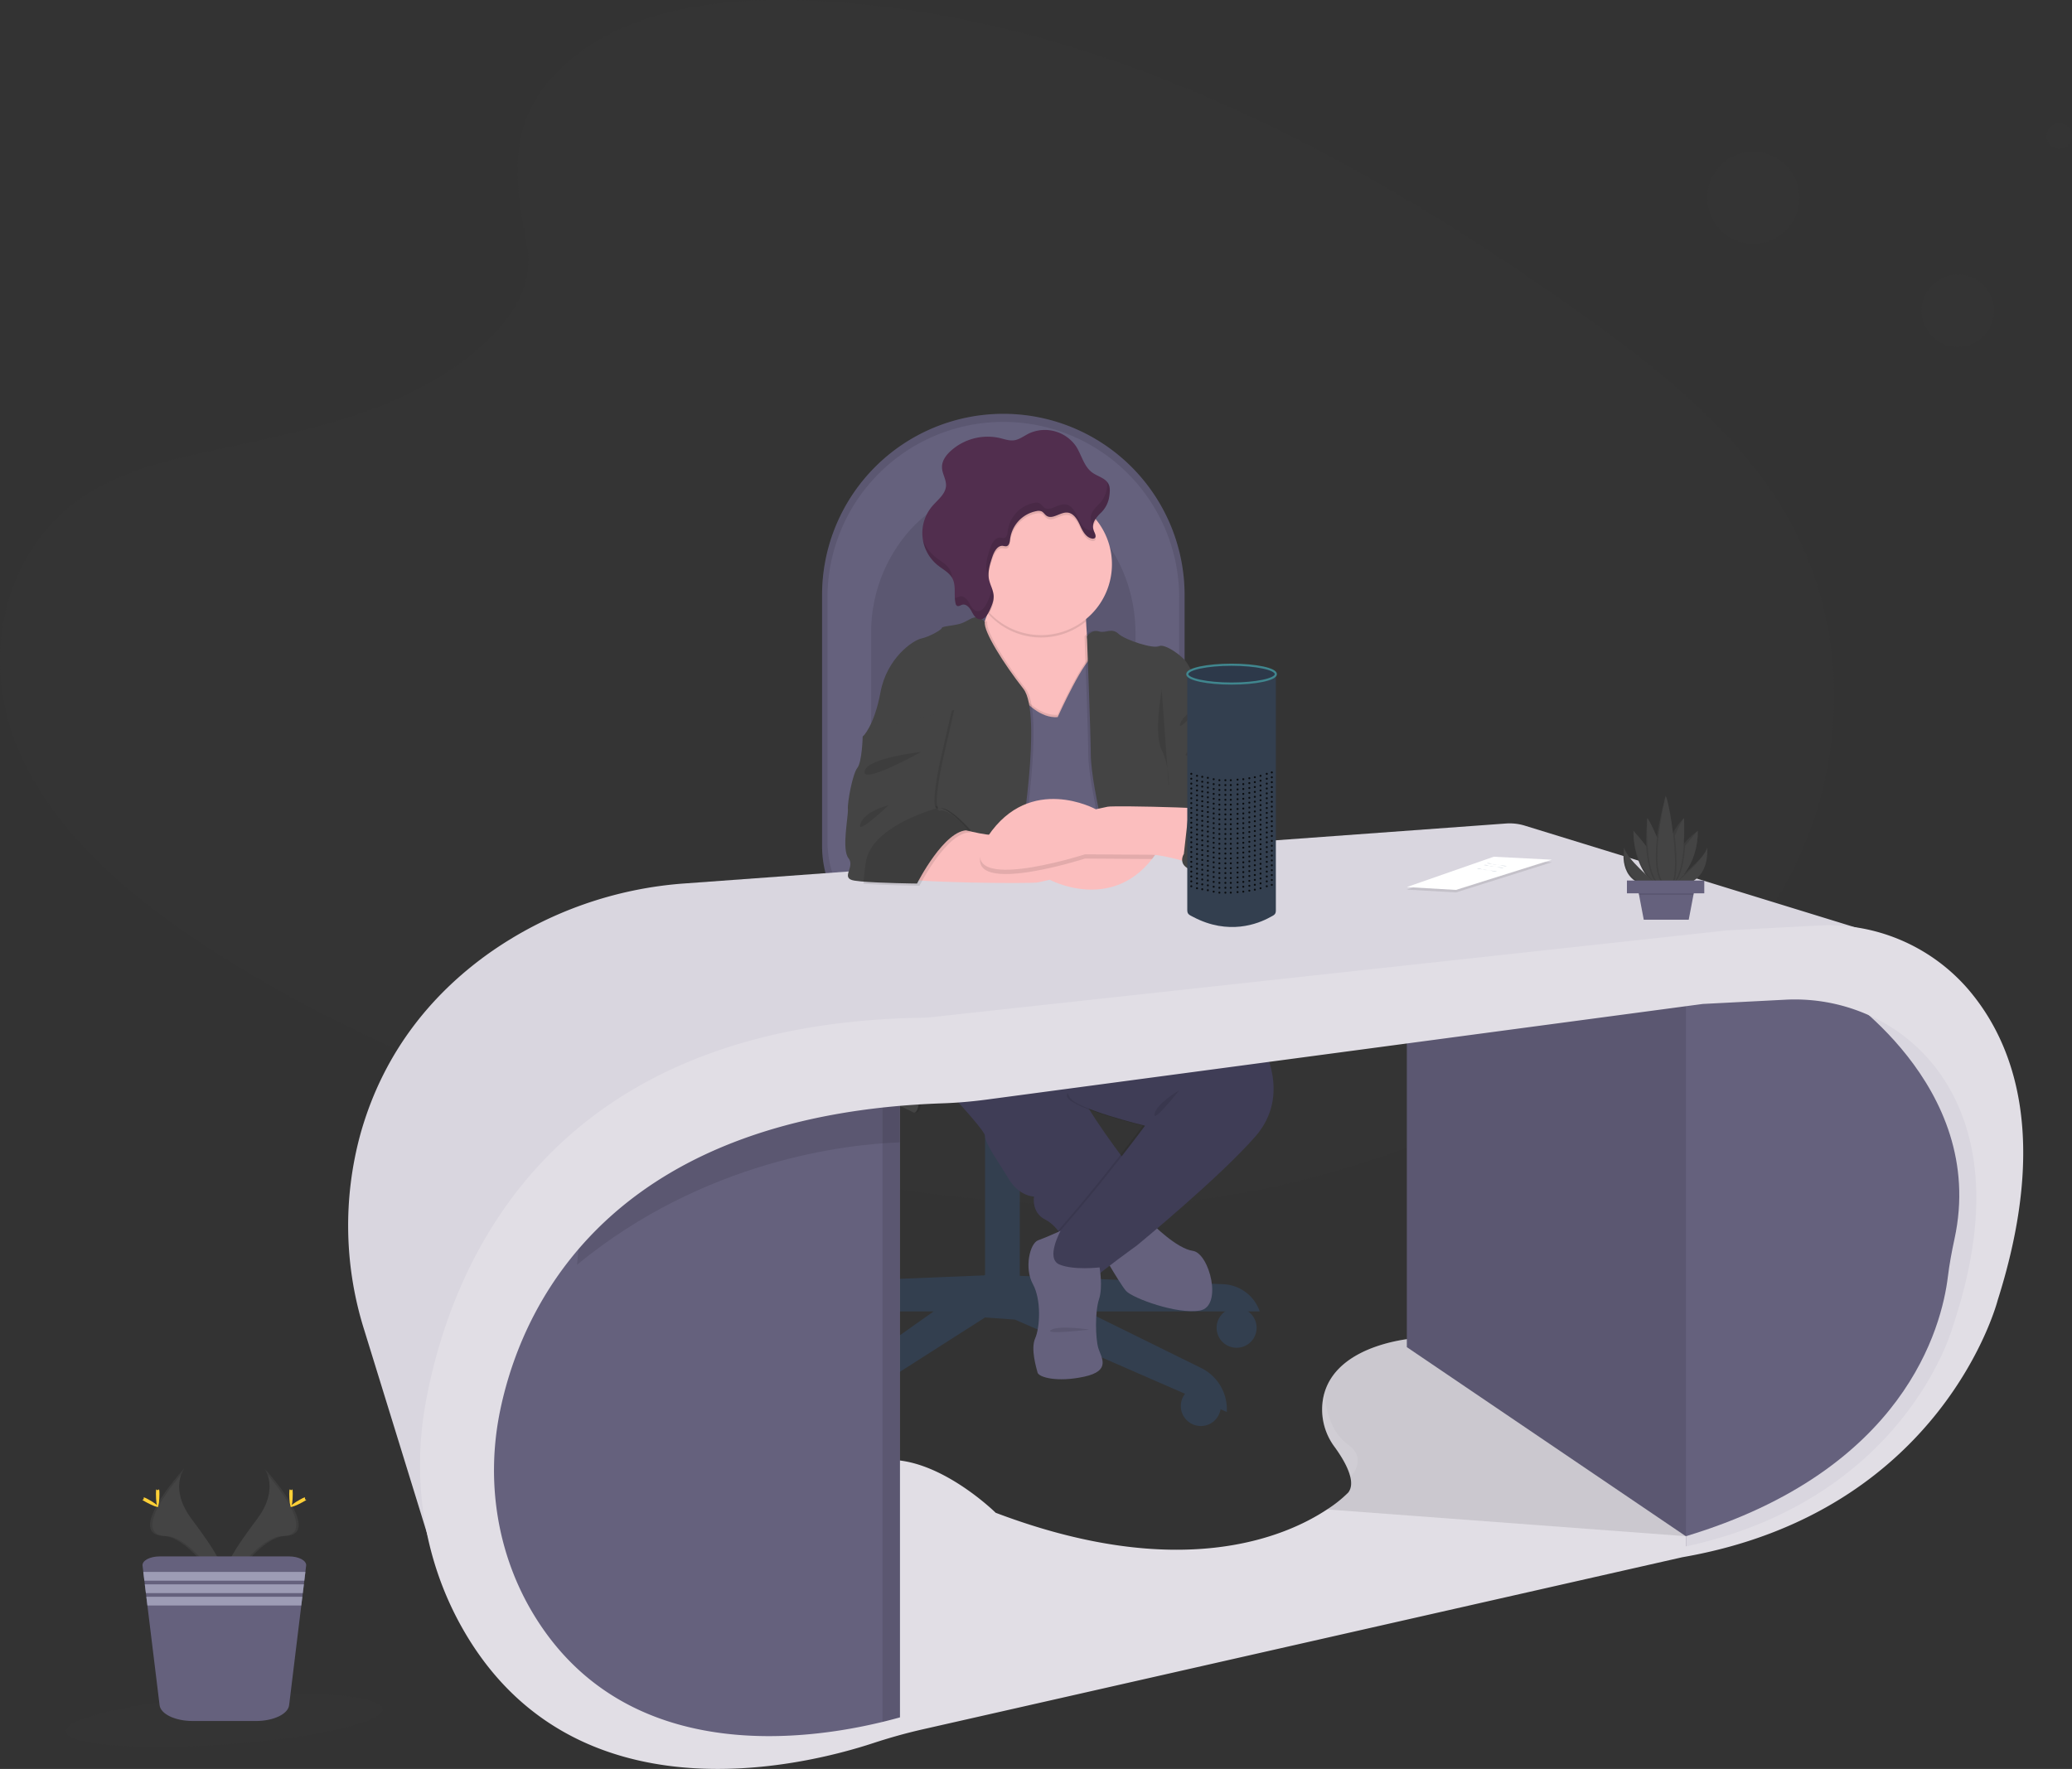 <svg xmlns="http://www.w3.org/2000/svg" id="91475020-be4a-4094-8b55-89e038c70807" width="972.57" height="830.55" data-name="Layer 1" viewBox="0 0 972.57 830.55"><rect x="0" y="0" width="972.57" height="830.55" fill="#333333" stroke="none"/><title>voice control</title><path fill="#444" d="M379.55,64.39c29.21-26,75.06-31.33,116.79-29.26,131.09,6.51,249.43,69.8,351.79,141.39,37,25.91,73.53,53.84,97.59,89.53,49,72.65,34.44,173.29-33.65,233.13-23.16,20.37-51.25,36-80.07,49.81-51.26,24.61-106.57,44.36-164.75,50-41.49,4-83.49.75-124.73-4.84C427.28,578.5,314.17,543.94,219.37,484.82c-41.58-25.93-80.77-58.17-97.91-100.12s-6.17-95.12,36.29-119.95c17.56-10.27,38.55-14.9,59.11-19.26,30.25-6.41,61-12.73,88.3-25.76,28.2-13.46,61.59-39.5,56-69.29C355.18,118.47,350.37,90.39,379.55,64.39Z" opacity=".1" transform="translate(-113.71 -34.73)"/><path fill="#65617d" d="M499.58,314.11V431.68a52.62,52.62,0,0,0,52.66,52.65h70.2A47.27,47.27,0,0,0,669.74,437V314.11a85.08,85.08,0,0,0-170.16,0Z" transform="translate(-113.71 -34.73)"/><path d="M499.58,314.11V431.68a52.62,52.62,0,0,0,52.66,52.65h70.2A47.27,47.27,0,0,0,669.74,437V314.11a85.08,85.08,0,0,0-170.16,0Z" opacity=".1" transform="translate(-113.71 -34.73)"/><path fill="#65617d" d="M502.11,315.37V429.45a51.06,51.06,0,0,0,51.09,51.08h68.12a45.86,45.86,0,0,0,45.89-45.88V315.37a82.55,82.55,0,0,0-165.1,0Z" transform="translate(-113.71 -34.73)"/><path d="M522.61,332.23v94.88a45.51,45.51,0,0,0,6.89,24.29c6.94,11,18.46,18.19,31.51,18.19h51.21c12.44,0,23.34-7.27,29.4-18.19a41,41,0,0,0,5.09-20V332.23c0-37.91-27.78-68.65-62.05-68.65-17.13,0-32.64,7.68-43.87,20.11A72.26,72.26,0,0,0,522.61,332.23Z" opacity=".1" transform="translate(-113.71 -34.73)"/><circle cx="580.45" cy="623.42" r="9.39" fill="#333f4f"/><circle cx="563.65" cy="660.16" r="9.39" fill="#333f4f"/><circle cx="396.12" cy="666.81" r="9.39" fill="#333f4f"/><circle cx="358.69" cy="618.88" r="9.39" fill="#333f4f"/><rect width="11.76" height="73.47" x="464.64" y="457.59" fill="#333f4f"/><rect width="11.76" height="11.9" x="464.64" y="519.17" fill="#333f4f" opacity=".1"/><rect width="16.3" height="81.52" x="576.08" y="556.69" fill="#333f4f" transform="translate(1054.75 1160.17) rotate(-180)"/><path fill="#333f4f" d="M474.44,637.68l106.71-4.37v17.14H457.31A18.92,18.92,0,0,1,474.44,637.68Z" transform="translate(-113.71 -34.73)"/><path fill="#333f4f" d="M687.87,637.68l-106.72-4.37v17.14H705A18.92,18.92,0,0,0,687.87,637.68Z" transform="translate(-113.71 -34.73)"/><path fill="#333f4f" d="M592.39,635.06l85.19,42a21.56,21.56,0,0,1,12,19.35v1.27l-99.5-43.38-14-1-82.74,52.83h0a21.58,21.58,0,0,1,8.91-20.49l73.83-52.28Z" transform="translate(-113.71 -34.73)"/><path fill="#333f4f" d="M578.36,492.32v7.92q3.07.12,6.29.12c1.85,0,3.67,0,5.46-.09v-7.95Z" opacity=".1" transform="translate(-113.71 -34.73)"/><ellipse cx="470.94" cy="450.15" fill="#333f4f" rx="43.39" ry="12.69"/><path fill="#333f4f" d="M541.64,484.87a5.16,5.16,0,0,0,1.85,3.67,11.63,11.63,0,0,0,1.38,1.14c6.46,4.62,22,7.88,40.15,7.88s33.82-3.29,40.25-7.95a9.78,9.78,0,0,0,.92-.72,5.46,5.46,0,0,0,2.23-4c0-7-19.42-12.69-43.4-12.69S541.64,477.86,541.64,484.87Z" transform="translate(-113.71 -34.73)"/><path fill="#333f4f" d="M541.64,484.87a5.16,5.16,0,0,0,1.85,3.67,11.63,11.63,0,0,0,1.38,1.14c6.46,4.62,22,7.88,40.15,7.88s33.82-3.29,40.25-7.95a9.78,9.78,0,0,0,.92-.72,5.46,5.46,0,0,0,2.23-4c0-7-19.42-12.69-43.4-12.69S541.64,477.86,541.64,484.87Z" opacity=".1" transform="translate(-113.71 -34.73)"/><path fill="#333f4f" d="M541.27,484.87a5.15,5.15,0,0,0,1.85,3.67c5.53-1.37,9.35-2.52,9.35-2.52s38.24,2.14,73.35,2.87a5.45,5.45,0,0,0,2.23-4c0-7-19.42-12.69-43.4-12.69S541.27,477.86,541.27,484.87Z" opacity=".1" transform="translate(-113.71 -34.73)"/><path fill="#333f4f" d="M511.27,458.65a51,51,0,0,0,41.93,21.88h68.12a45.85,45.85,0,0,0,39.12-21.88Z" opacity=".1" transform="translate(-113.71 -34.73)"/><path fill="#333f4f" d="M541.64,484.87a5.16,5.16,0,0,0,1.85,3.67,11.63,11.63,0,0,0,1.38,1.14,653.62,653.62,0,0,0,80.4-.07,9.78,9.78,0,0,0,.92-.72,5.46,5.46,0,0,0,2.23-4c0-7-19.42-12.69-43.4-12.69S541.64,477.86,541.64,484.87Z" opacity=".1" transform="translate(-113.71 -34.73)"/><path fill="#333f4f" d="M502.64,483.71a657.47,657.47,0,0,0,164.78,0A11.53,11.53,0,0,0,679,472.18h0a11.53,11.53,0,0,0-11.53-11.53H502.64a11.53,11.53,0,0,0-11.53,11.53h0A11.53,11.53,0,0,0,502.64,483.71Z" transform="translate(-113.71 -34.73)"/><path fill="#65617d" d="M654.51,609.29s11.37,11.64,19.13,12.75,14.14,26.06,3.33,28-31.61-5.82-34.66-9.15-14.14-23-14.14-23Z" transform="translate(-113.71 -34.73)"/><path fill="#3f3d56" d="M591.85,485.08s27.73,52.95,28.28,60.16S644.25,583,644.25,583L614.86,620.1s-3.88-9.43-10.53-12.76-5.27-10.81-5.27-10.81-6.93,0-11.92-8.32S576.05,571.58,576.05,568s-36.6-41.31-36.6-41.31l2.77-40.2,7.49-12.75Z" transform="translate(-113.71 -34.73)"/><path d="M663.94,488.13l.24.21c3.36,3,41.07,36.42,41.07,37.21s13.58,23.29-3.33,42.7-55.73,51.29-55.73,51.29-16.91,12.2-19.13,14.7-35.76,0-15.8-22.74,38.81-48.24,38.81-48.24-33.27-8-35.48-13.58,43.8-74.86,43.8-74.86Z" opacity=".1" transform="translate(-113.71 -34.73)"/><path fill="#3f3d56" d="M665.05,488.13l.24.21c3.36,3,41.07,36.42,41.07,37.21s13.58,23.29-3.33,42.7-55.73,51.29-55.73,51.29-16.91,12.2-19.13,14.7-35.77,0-15.8-22.74,38.81-48.24,38.81-48.24-33.27-8-35.49-13.58-46-73.48-46-73.48l89.83-1.38Z" transform="translate(-113.71 -34.73)"/><path fill="#fbbebe" d="M569.12,339l3.32,30.22s34.1,13.59,34.94,13.31,22.73-20,19.13-33c-1.81-6.53-2.64-15.59-3-23s-.31-13.05-.31-13.05-49.63-17.75-45.19-5.55c1.61,4.43.88,9.74-.7,14.7A68.46,68.46,0,0,1,569.12,339Z" transform="translate(-113.71 -34.73)"/><path d="M577.29,322.61c.3.35.61.68.92,1a33.25,33.25,0,0,0,45.28,2.88c-.38-7.34-.31-13.05-.31-13.05s-49.63-17.75-45.19-5.55C579.6,312.34,578.87,317.65,577.29,322.61Z" opacity=".1" transform="translate(-113.71 -34.73)"/><path fill="#fbbebe" d="M569.12,299.68a33.26,33.26,0,1,0,33.27-33.27A33.06,33.06,0,0,0,569.12,299.68Z" transform="translate(-113.71 -34.73)"/><path d="M610.15,370.34s13-28.88,17.47-28.88S639,490.85,639,490.85l-67.92,1.06-2.78-78.43L582.15,344S594.62,371.41,610.15,370.34Z" opacity=".1" transform="translate(-113.71 -34.73)"/><path d="M610.15,372.56s13-28.88,17.47-28.88S639,493.06,639,493.06l-77.07,1.17,6.37-78.53,13.87-69.53S594.62,373.63,610.15,372.56Z" opacity=".1" transform="translate(-113.71 -34.73)"/><path fill="#65617d" d="M610.15,371.45s13-28.88,17.47-28.88S639,492,639,492l-77.07,1.17,6.37-78.53,13.87-69.53S594.62,372.52,610.15,371.45Z" transform="translate(-113.71 -34.73)"/><path d="M622.79,333.5s2.33-3.41,5.66-2.3,5.82-1.94,9.15,1.11,16.63,7.21,19.13,5.82,11.36,4.72,13.31,8.32,8.31,13.31,8.31,13.31,5.55,6.65,4.72,10.26,1.94,7.76,5.26,9.42,10,18.3,10,18.3S696.52,420,704,423.87s1.94,20.8,1.94,20.8l-35.36-8.39-10-22.74s3.88,66.55,8.59,72.64,5.27,10,5.27,10-18.3,3.88-22.18,7.2-14.14-.83-14.14-.83l-10-88.44s-3.6-16.64-3.6-25.23S622.79,333.5,622.79,333.5Z" opacity=".1" transform="translate(-113.71 -34.73)"/><path fill="#444" d="M623.9,333.5s2.33-3.41,5.66-2.3,5.82-1.94,9.15,1.11,16.63,7.21,19.13,5.82,11.36,4.72,13.3,8.32,8.32,13.31,8.32,13.31,5.55,6.65,4.72,10.26,1.94,7.76,5.26,9.42,10,18.3,10,18.3-1.79,22.25,5.7,26.13c1.87,1,2.93,3.13,3.46,5.83,2.15,10.86-6.76,20.8-17.83,20.46l-19-7.88-10-28.74s3.88,66.55,8.59,72.64,5.27,10,5.27,10-18.3,3.88-22.18,7.2-14.14-.83-14.14-.83l-10-88.44s-3.6-16.64-3.6-25.23S623.9,333.5,623.9,333.5Z" transform="translate(-113.71 -34.73)"/><path d="M685,381.66s-3.33,9.15-12.48,8.32S685,381.66,685,381.66Z" opacity=".1" transform="translate(-113.71 -34.73)"/><path d="M676.14,367.8s-6.1,1.11-8.32,6.37S676.14,367.8,676.14,367.8Z" opacity=".1" transform="translate(-113.71 -34.73)"/><path d="M659,358.37c0,1.11-3.89,20.52,0,28.56s3.32,17.47,3.32,17.47Z" opacity=".1" transform="translate(-113.71 -34.73)"/><path d="M577.11,326.82s-2.17-2.55-4.39-2.27-3.6,1.66-6.38,2.77-9.42,1.39-9.42,2.22-5.83,4.16-9.71,5-16.08,9.15-19.13,25.23-8.32,20.79-8.32,20.79L549.15,395s-22.73,96.48-25.5,103.41-3,48-3,48,18,8,22.73,10.53,2.77-23.84,12.48-39.09,20.79-37.43,20.79-37.43L593.51,433s10.82-63.21,1.67-74.86S576.28,331,577.11,326.82Z" opacity=".1" transform="translate(-113.71 -34.73)"/><path fill="#444" d="M576,326.82s-2.17-2.55-4.39-2.27-3.6,1.66-6.38,2.77-9.42,1.39-9.42,2.22-5.82,4.16-9.71,5S530,343.68,527,359.76s-8.31,20.79-8.31,20.79L548,395s-22.73,96.48-25.5,103.41-3,48-3,48,18,8,22.73,10.53S545,533,554.7,517.79s20.79-37.43,20.79-37.43L592.4,433s10.82-63.21,1.67-74.86S575.17,331,576,326.82Z" transform="translate(-113.71 -34.73)"/><path d="M515.88,448.2c.82.13,1.87.26,3.08.37,8.88.81,26.31,1,26.31,1s13-25.79,24.12-25c0,0-10.26-11.64-14.41-10.25-.7.23-1.14-.28-1.35-1.28-1.11-5,2.73-22,2.73-22l5.27-23-30.5,7.48c-2.77.56-11.37,5-11.37,5s-.27,11.92-2.49,14.7-4.71,16.08-4.44,19.4-3.05,18.86.28,23S509,447.09,515.88,448.2Z" opacity=".1" transform="translate(-113.71 -34.73)"/><path fill="#65617d" d="M629.83,629.8s1.67,9.15-.27,15-1.67,18.58-.28,23,6.1,10.53-6.65,13.3-21.35.28-21.91-1.94-3.32-11.09-1.11-16.08,3-18-1.11-25.51-1.38-19.13,2.5-20.51,10.54-4.44,10.54-4.44-7.21,13-.56,15.81S629.83,629.8,629.83,629.8Z" transform="translate(-113.71 -34.73)"/><path d="M569.12,299.68a33.06,33.06,0,0,0,9.09,22.84,1.19,1.19,0,0,0,.08-.16c1-2.11,1.93-4.3,1.85-6.61-.09-2.79-1.7-5.31-2.22-8.07-.65-3.48.49-7,1.61-10.38.82-2.46,2.41-5.45,5-5.15a5.76,5.76,0,0,0,1.53.18c1.37-.21,1.65-2,1.81-3.38a15.35,15.35,0,0,1,12.53-13.16,3.88,3.88,0,0,1,2.19.15c1,.43,1.49,1.47,2.36,2.07,2.81,1.95,6.39-1.78,9.81-1.49,2.91.24,4.68,3.21,5.88,5.87s2.69,5.69,5.54,6.31a1.75,1.75,0,0,0,1.35-.15c.88-.65.27-2-.18-3-1.17-2.64-.39-4.73,1-6.61a33.26,33.26,0,0,0-59.25,20.76Z" opacity=".1" transform="translate(-113.71 -34.73)"/><path fill="#512e4e" d="M627.33,284.42c.45,1,1.07,2.38.17,3a1.68,1.68,0,0,1-1.34.15c-2.85-.61-4.35-3.65-5.55-6.31s-3-5.63-5.87-5.87c-3.42-.29-7,3.44-9.82,1.49-.86-.6-1.39-1.64-2.35-2.07a3.88,3.88,0,0,0-2.19-.14,15.35,15.35,0,0,0-12.54,13.15c-.14,1.37-.43,3.17-1.8,3.38a5.72,5.72,0,0,1-1.53-.18c-2.58-.3-4.16,2.68-5,5.14-1.12,3.37-2.26,6.91-1.61,10.39.52,2.76,2.13,5.28,2.22,8.08.07,2.3-.9,4.5-1.85,6.6s-2.52,4.56-4.8,4.26c-1.88-.24-2.91-2.23-3.81-3.9s-2.52-3.45-4.34-2.93c-.82.24-1.66.93-2.4.51a1.75,1.75,0,0,1-.7-1.21c-.89-3.87.39-8.23-1.5-11.73-1.45-2.69-4.39-4.15-6.78-6.06a19.42,19.42,0,0,1-2.63-27.8c2.56-3,6.24-5.64,6.45-9.57.15-3-1.87-5.75-1.89-8.75s1.85-5.52,4-7.51a25.83,25.83,0,0,1,23.22-6.12c2.15.52,4.31,1.32,6.5,1.05,2.55-.32,4.67-2,7-3.18a17.8,17.8,0,0,1,22.21,6c2.62,4.09,3.65,9.42,7.57,12.29,2.57,1.88,6.27,2.59,7.69,5.44.85,1.72.61,3.75.35,5.64a13.2,13.2,0,0,1-4.22,8.08C627.78,278.22,625.73,280.81,627.33,284.42Z" transform="translate(-113.71 -34.73)"/><g opacity=".1"><path d="M556.57,257.46a14.78,14.78,0,0,1-.59-2.31A14.5,14.5,0,0,1,556.57,257.46Z" transform="translate(-113.71 -34.73)"/><path d="M626.77,282a9,9,0,0,0-.55-1.48c-1.6-3.62.45-6.2,2.84-8.62a13.23,13.23,0,0,0,4.21-8.08,20,20,0,0,0,.24-2.56,5.49,5.49,0,0,1,.52.8c.85,1.72.61,3.75.35,5.64a13.2,13.2,0,0,1-4.22,8.08C628.34,277.65,626.72,279.59,626.77,282Z" transform="translate(-113.71 -34.73)"/><path d="M564.23,314.8c1.82-.53,3.44,1.27,4.34,2.93s1.93,3.66,3.81,3.9c2.28.29,3.85-2.17,4.8-4.26s1.93-4.3,1.85-6.6a7.77,7.77,0,0,0-.08-.83,15,15,0,0,1,1.19,4.71c.07,2.3-.9,4.5-1.85,6.6s-2.52,4.56-4.8,4.26c-1.88-.24-2.91-2.23-3.81-3.9s-2.52-3.45-4.34-2.93c-.82.24-1.66.93-2.4.51a1.75,1.75,0,0,1-.7-1.21,15.37,15.37,0,0,1-.33-2.64C562.63,315.66,563.45,315,564.23,314.8Z" transform="translate(-113.71 -34.73)"/><path d="M552.85,296.31c2.39,1.91,5.34,3.37,6.79,6.06a9.62,9.62,0,0,1,1,3.75c-1.47-2.6-4.35-4.05-6.7-5.93a19.59,19.59,0,0,1-7-11.85A19.46,19.46,0,0,0,552.85,296.31Z" transform="translate(-113.71 -34.73)"/><path d="M577.86,306.11a21.77,21.77,0,0,1-1.05-3.42c-.65-3.48.49-7,1.61-10.39.82-2.46,2.41-5.44,5-5.14a5.76,5.76,0,0,0,1.53.18c1.37-.21,1.66-2,1.8-3.39a15.37,15.37,0,0,1,12.54-13.14,3.79,3.79,0,0,1,2.19.14c1,.43,1.49,1.47,2.35,2.07,2.82,2,6.4-1.78,9.82-1.49,2.9.24,4.68,3.21,5.88,5.87s2.7,5.69,5.54,6.31a1.68,1.68,0,0,0,1.34-.15,1.08,1.08,0,0,0,.44-.83,6.55,6.55,0,0,0,.5,1.69c.45,1,1.07,2.38.17,3a1.68,1.68,0,0,1-1.34.15c-2.85-.61-4.35-3.65-5.55-6.31s-3-5.63-5.87-5.87c-3.42-.29-7,3.44-9.82,1.49-.86-.6-1.39-1.64-2.35-2.07a3.88,3.88,0,0,0-2.19-.14,15.35,15.35,0,0,0-12.54,13.15c-.14,1.37-.43,3.17-1.8,3.38a5.72,5.72,0,0,1-1.53-.18c-2.58-.3-4.16,2.68-5,5.14C578.46,299.4,577.39,302.78,577.86,306.11Z" transform="translate(-113.71 -34.73)"/></g><path d="M519,448.57c8.88.81,26.31,1,26.31,1s13-25.79,24.12-25c0,0-10.26-11.64-14.41-10.25-.7.23-1.14-.28-1.35-1.28-10.86,3.32-31.56,11.43-33.59,25.67C519.5,442.59,519.15,445.83,519,448.57Z" opacity=".1" transform="translate(-113.71 -34.73)"/><path fill="#444" d="M517.85,448.57c8.88.81,26.31,1,26.31,1s13-25.79,24.12-25c0,0-10.25-11.64-14.41-10.25-.7.23-1.13-.28-1.35-1.28-10.86,3.32-31.56,11.43-33.59,25.67C518.39,442.59,518.05,445.83,517.85,448.57Z" transform="translate(-113.71 -34.73)"/><path d="M595.73,522.78s-25-6.1-28.83-2.77S595.73,522.78,595.73,522.78Z" opacity=".1" transform="translate(-113.71 -34.73)"/><path d="M667.26,546.63s-10.53,6.1-11.64,11.09S667.26,546.63,667.26,546.63Z" opacity=".1" transform="translate(-113.71 -34.73)"/><path d="M625.12,659s-14.42-2.22-18.11.18S625.12,659,625.12,659Z" opacity=".1" transform="translate(-113.71 -34.73)"/><path fill="#e1dee5" d="M481.07,852.54s55.88-3,69.5-11,32.9-8,33-8L806.07,785l92.5-22,16.5-2.17-54.5-62.36-1.66-.72L778.57,663s-36,2-43.11,25.46a28.15,28.15,0,0,0-1,5.06,29.33,29.33,0,0,0,5.68,20.53c2.84,3.89,6.33,9.39,7.43,14.25.62,2.74.48,5.27-1,7.2a58.69,58.69,0,0,1-9.88,7.89c-19.59,13-69.11,34.42-155.62,1.61,0,0-37-36.5-65-21S481.07,852.54,481.07,852.54Z" transform="translate(-113.71 -34.73)"/><path d="M747.53,728.34c.62,2.74.48,5.27-1,7.2a58.69,58.69,0,0,1-9.88,7.89L905.07,756l-46.16-58.25L778.57,663s-36,2-43.11,25.46a28.15,28.15,0,0,0-1,5.06,29.33,29.33,0,0,0,5.68,20.53C742.94,718,746.43,723.48,747.53,728.34Z" opacity=".1" transform="translate(-113.71 -34.73)"/><polygon fill="#65617d" points="798.36 464.31 660.36 467.31 660.36 632.5 791.36 721.31 822.86 692.31 816.36 596.31 822.86 506.81 798.36 464.31"/><path fill="#d9d6df" d="M990.57,472,829.45,422.39a24.2,24.2,0,0,0-9-1l-384.9,28.1a181.72,181.72,0,0,0-91.66,32.33c-24.91,17.57-49.58,44.54-61,85.37A163,163,0,0,0,284.62,659l33.95,110s-25.5-239,229-251Z" transform="translate(-113.71 -34.73)"/><path fill="#fff" d="M740.1,714.09c2.84,3.89,6.33,9.39,7.43,14.25,4.36-5.05,5.3-10.75-1-15.3-7.89-5.74-10.52-15.7-11.11-24.54a28.15,28.15,0,0,0-1,5.06A29.33,29.33,0,0,0,740.1,714.09Z" opacity=".1" transform="translate(-113.71 -34.73)"/><path fill="#65617d" d="M336.07,741l19,64.5,43,42,54,11,84-15V545s-14.5-9.5-16-9.5-42,6.5-42,6.5l-91.7,65.77-3.8,2.73-41,61Z" transform="translate(-113.71 -34.73)"/><polygon fill="#65617d" points="422.36 497.81 422.36 808.81 414.26 810.26 414.26 497.81 422.36 497.81"/><polygon points="798.36 464.31 660.36 467.31 660.36 632.5 791.36 721.31 822.86 692.31 816.36 596.31 822.86 506.81 798.36 464.31" opacity=".1"/><polygon points="422.36 497.81 422.36 808.81 414.26 810.26 414.26 497.81 422.36 497.81" opacity=".1"/><path d="M384.57,628.54c60-49.3,126.7-56.55,151.5-57.45V545s-14.5-9.5-16-9.5-42,6.5-42,6.5l-91.7,65.77Z" opacity=".1" transform="translate(-113.71 -34.73)"/><path fill="#65617d" d="M1051.57,602s-6.19,16.36-12.83,35.41c-5.88,16.93-12.12,36-14.67,47.59-1,4.43-3.51,9-7.06,13.47-16.19,20.55-53.5,40.46-59.94,47.53-7.85,8.62-52,14.83-52,14.83V495.54l29.5-9.5h37.5l48.5,22,25,37Z" transform="translate(-113.71 -34.73)"/><path fill="#fbbebe" d="M537,446.82c1.94,2.36,60.86,2.91,63.91,2.22l5.54-1.25s28.44,15.31,48-9.74c.84-1.07,1.66-2.21,2.46-3.43,19.55-29.8-45.61-8-45.61-8s-24.95.14-31.33.14h-.66c-6.63-.27-19.85-4.29-19.85-4.29S535.07,444.47,537,446.82Z" transform="translate(-113.71 -34.73)"/><path d="M623,437.84s24.95.14,31.33.21h.15c.84-1.07,1.66-2.21,2.46-3.43,19.55-29.8-45.61-8-45.61-8s-24.95.14-31.33.14h-.66c-.63.82-1.25,1.68-1.86,2.59C557.59,458.89,623,437.84,623,437.84Z" opacity=".1" transform="translate(-113.71 -34.73)"/><path fill="#fbbebe" d="M674.78,440.58s-14.09-4.46-20.47-4.53-31.33-.2-31.33-.2-65.39,21-45.52-8.55,50.61-12.61,50.61-12.61l5.55-1.19c3.06-.66,62,.55,63.88,2.93S674.78,440.58,674.78,440.58Z" transform="translate(-113.71 -34.73)"/><path fill="#444" d="M704,423.87s-.4,19.23-13.73,20.33c-28,2.29-20.88-8.53-20.88-8.53l2.42-21.54L685,402.19s5.79,2.66,6.54,2.21S704,423.87,704,423.87Z" transform="translate(-113.71 -34.73)"/><path fill="#444" d="M514.77,448.2c.82.13,1.87.26,3.08.37,8.88.81,26.31,1,26.31,1s13-25.79,24.12-25c0,0-10.25-11.64-14.41-10.25-.7.23-1.13-.28-1.35-1.28-1.1-5,2.73-22,2.73-22l5.27-23L530,375.56c-2.77.56-11.36,5-11.36,5s-.28,11.92-2.5,14.7-4.71,16.08-4.44,19.4-3.05,18.86.28,23S507.84,447.09,514.77,448.2Z" transform="translate(-113.71 -34.73)"/><path d="M546.1,387.76s-25.5,2.77-26.61,9.15S546.1,387.76,546.1,387.76Z" opacity=".1" transform="translate(-113.71 -34.73)"/><path d="M530.85,412.71c-1.66.56-11.36,3.05-13.3,8.88S530.85,412.71,530.85,412.71Z" opacity=".1" transform="translate(-113.71 -34.73)"/><path d="M519,449.6c8.88.81,26.31,1,26.31,1s13-25.79,24.12-25c0,0-10.26-11.64-14.41-10.25-.7.23-1.14-.28-1.35-1.28-10.86,3.32-31.56,11.43-33.59,25.67C519.5,443.62,519.15,446.86,519,449.6Z" opacity=".1" transform="translate(-113.71 -34.73)"/><path fill="#333f4f" d="M712.58,351.32V462.25c0,1.91-1,2.18-2.69,3.11-5.62,3.12-19.49,8.67-36.13-.12-1.71-.9-2.76-1.21-2.76-3.14V352S692.15,360.56,712.58,351.32Z" transform="translate(-113.71 -34.73)"/><ellipse cx="578.08" cy="316.52" fill="#2d394a" stroke="#40868e" stroke-miterlimit="10" rx="20.79" ry="4.42"/><g opacity=".8"><circle cx="596.97" cy="362.66" r=".47"/><circle cx="594.61" cy="363.32" r=".47"/><circle cx="591.68" cy="364.25" r=".47"/><circle cx="586.43" cy="365.38" r=".47"/><circle cx="580.9" cy="366.05" r=".47"/><circle cx="575.18" cy="366.32" r=".47"/><circle cx="566.95" cy="365.19" r=".47"/><circle cx="569.68" cy="365.85" r=".47"/><circle cx="561.87" cy="364.25" r=".47"/><circle cx="564.32" cy="364.72" r=".47"/><circle cx="559.18" cy="363.32" r=".47"/><circle cx="589" cy="364.92" r=".47"/><circle cx="583.59" cy="365.85" r=".47"/><circle cx="577.72" cy="366.32" r=".47"/><circle cx="572.37" cy="366.32" r=".47"/></g><g opacity=".8"><circle cx="596.97" cy="364.95" r=".47"/><circle cx="594.61" cy="365.62" r=".47"/><circle cx="591.68" cy="366.55" r=".47"/><circle cx="586.43" cy="367.68" r=".47"/><circle cx="580.9" cy="368.35" r=".47"/><circle cx="575.18" cy="368.61" r=".47"/><circle cx="566.95" cy="367.48" r=".47"/><circle cx="569.68" cy="368.15" r=".47"/><circle cx="561.87" cy="366.55" r=".47"/><circle cx="564.32" cy="367.02" r=".47"/><circle cx="559.18" cy="365.62" r=".47"/><circle cx="589" cy="367.21" r=".47"/><circle cx="583.59" cy="368.15" r=".47"/><circle cx="577.72" cy="368.61" r=".47"/><circle cx="572.37" cy="368.61" r=".47"/></g><g opacity=".8"><circle cx="596.97" cy="367.25" r=".47"/><circle cx="594.61" cy="367.91" r=".47"/><circle cx="591.68" cy="368.84" r=".47"/><circle cx="586.43" cy="369.97" r=".47"/><circle cx="580.9" cy="370.64" r=".47"/><circle cx="575.18" cy="370.91" r=".47"/><circle cx="566.95" cy="369.78" r=".47"/><circle cx="569.68" cy="370.44" r=".47"/><circle cx="561.87" cy="368.84" r=".47"/><circle cx="564.32" cy="369.31" r=".47"/><circle cx="559.18" cy="367.91" r=".47"/><circle cx="589" cy="369.51" r=".47"/><circle cx="583.59" cy="370.44" r=".47"/><circle cx="577.72" cy="370.91" r=".47"/><circle cx="572.37" cy="370.91" r=".47"/></g><g opacity=".8"><circle cx="596.97" cy="369.55" r=".47"/><circle cx="594.61" cy="370.21" r=".47"/><circle cx="591.68" cy="371.14" r=".47"/><circle cx="586.43" cy="372.27" r=".47"/><circle cx="580.9" cy="372.94" r=".47"/><circle cx="575.18" cy="373.2" r=".47"/><circle cx="566.95" cy="372.07" r=".47"/><circle cx="569.68" cy="372.74" r=".47"/><circle cx="561.87" cy="371.14" r=".47"/><circle cx="564.32" cy="371.61" r=".47"/><circle cx="559.18" cy="370.21" r=".47"/><circle cx="589" cy="371.8" r=".47"/><circle cx="583.59" cy="372.74" r=".47"/><circle cx="577.72" cy="373.2" r=".47"/><circle cx="572.37" cy="373.2" r=".47"/></g><g opacity=".8"><circle cx="596.97" cy="371.84" r=".47"/><circle cx="594.61" cy="372.5" r=".47"/><circle cx="591.68" cy="373.44" r=".47"/><circle cx="586.43" cy="374.57" r=".47"/><circle cx="580.9" cy="375.24" r=".47"/><circle cx="575.18" cy="375.5" r=".47"/><circle cx="566.95" cy="374.37" r=".47"/><circle cx="569.68" cy="375.03" r=".47"/><circle cx="561.87" cy="373.44" r=".47"/><circle cx="564.32" cy="373.9" r=".47"/><circle cx="559.18" cy="372.5" r=".47"/><circle cx="589" cy="374.1" r=".47"/><circle cx="583.59" cy="375.03" r=".47"/><circle cx="577.72" cy="375.5" r=".47"/><circle cx="572.37" cy="375.5" r=".47"/></g><g opacity=".8"><circle cx="596.97" cy="374.14" r=".47"/><circle cx="594.61" cy="374.8" r=".47"/><circle cx="591.68" cy="375.73" r=".47"/><circle cx="586.43" cy="376.86" r=".47"/><circle cx="580.9" cy="377.53" r=".47"/><circle cx="575.18" cy="377.79" r=".47"/><circle cx="566.95" cy="376.66" r=".47"/><circle cx="569.68" cy="377.33" r=".47"/><circle cx="561.87" cy="375.73" r=".47"/><circle cx="564.32" cy="376.2" r=".47"/><circle cx="559.18" cy="374.8" r=".47"/><circle cx="589" cy="376.39" r=".47"/><circle cx="583.59" cy="377.33" r=".47"/><circle cx="577.72" cy="377.79" r=".47"/><circle cx="572.37" cy="377.79" r=".47"/></g><g opacity=".8"><circle cx="596.97" cy="376.43" r=".47"/><circle cx="594.61" cy="377.09" r=".47"/><circle cx="591.68" cy="378.03" r=".47"/><circle cx="586.43" cy="379.16" r=".47"/><circle cx="580.9" cy="379.83" r=".47"/><circle cx="575.18" cy="380.09" r=".47"/><circle cx="566.95" cy="378.96" r=".47"/><circle cx="569.68" cy="379.62" r=".47"/><circle cx="561.87" cy="378.03" r=".47"/><circle cx="564.32" cy="378.49" r=".47"/><circle cx="559.18" cy="377.09" r=".47"/><circle cx="589" cy="378.69" r=".47"/><circle cx="583.59" cy="379.62" r=".47"/><circle cx="577.72" cy="380.09" r=".47"/><circle cx="572.37" cy="380.09" r=".47"/></g><g opacity=".8"><circle cx="596.97" cy="378.73" r=".47"/><circle cx="594.61" cy="379.39" r=".47"/><circle cx="591.68" cy="380.32" r=".47"/><circle cx="586.43" cy="381.45" r=".47"/><circle cx="580.9" cy="382.12" r=".47"/><circle cx="575.18" cy="382.39" r=".47"/><circle cx="566.95" cy="381.26" r=".47"/><circle cx="569.68" cy="381.92" r=".47"/><circle cx="561.87" cy="380.32" r=".47"/><circle cx="564.32" cy="380.79" r=".47"/><circle cx="559.18" cy="379.39" r=".47"/><circle cx="589" cy="380.99" r=".47"/><circle cx="583.59" cy="381.92" r=".47"/><circle cx="577.72" cy="382.39" r=".47"/><circle cx="572.37" cy="382.39" r=".47"/></g><g opacity=".8"><circle cx="596.97" cy="381.02" r=".47"/><circle cx="594.61" cy="381.68" r=".47"/><circle cx="591.68" cy="382.62" r=".47"/><circle cx="586.43" cy="383.75" r=".47"/><circle cx="580.9" cy="384.42" r=".47"/><circle cx="575.18" cy="384.68" r=".47"/><circle cx="566.95" cy="383.55" r=".47"/><circle cx="569.68" cy="384.21" r=".47"/><circle cx="561.87" cy="382.62" r=".47"/><circle cx="564.32" cy="383.08" r=".47"/><circle cx="559.18" cy="381.68" r=".47"/><circle cx="589" cy="383.28" r=".47"/><circle cx="583.59" cy="384.21" r=".47"/><circle cx="577.72" cy="384.68" r=".47"/><circle cx="572.37" cy="384.68" r=".47"/></g><g opacity=".8"><circle cx="596.97" cy="383.32" r=".47"/><circle cx="594.61" cy="383.98" r=".47"/><circle cx="591.68" cy="384.91" r=".47"/><circle cx="586.43" cy="386.04" r=".47"/><circle cx="580.9" cy="386.71" r=".47"/><circle cx="575.18" cy="386.98" r=".47"/><circle cx="566.95" cy="385.85" r=".47"/><circle cx="569.68" cy="386.51" r=".47"/><circle cx="561.87" cy="384.91" r=".47"/><circle cx="564.32" cy="385.38" r=".47"/><circle cx="559.18" cy="383.98" r=".47"/><circle cx="589" cy="385.58" r=".47"/><circle cx="583.59" cy="386.51" r=".47"/><circle cx="577.72" cy="386.98" r=".47"/><circle cx="572.37" cy="386.98" r=".47"/></g><g opacity=".8"><circle cx="596.97" cy="385.61" r=".47"/><circle cx="594.61" cy="386.28" r=".47"/><circle cx="591.68" cy="387.21" r=".47"/><circle cx="586.43" cy="388.34" r=".47"/><circle cx="580.9" cy="389.01" r=".47"/><circle cx="575.18" cy="389.27" r=".47"/><circle cx="566.95" cy="388.14" r=".47"/><circle cx="569.68" cy="388.81" r=".47"/><circle cx="561.87" cy="387.21" r=".47"/><circle cx="564.32" cy="387.68" r=".47"/><circle cx="559.18" cy="386.28" r=".47"/><circle cx="589" cy="387.87" r=".47"/><circle cx="583.59" cy="388.81" r=".47"/><circle cx="577.72" cy="389.27" r=".47"/><circle cx="572.37" cy="389.27" r=".47"/></g><g opacity=".8"><circle cx="596.97" cy="387.91" r=".47"/><circle cx="594.61" cy="388.57" r=".47"/><circle cx="591.68" cy="389.5" r=".47"/><circle cx="586.43" cy="390.63" r=".47"/><circle cx="580.9" cy="391.3" r=".47"/><circle cx="575.18" cy="391.57" r=".47"/><circle cx="566.95" cy="390.44" r=".47"/><circle cx="569.68" cy="391.1" r=".47"/><circle cx="561.87" cy="389.5" r=".47"/><circle cx="564.32" cy="389.97" r=".47"/><circle cx="559.18" cy="388.57" r=".47"/><circle cx="589" cy="390.17" r=".47"/><circle cx="583.59" cy="391.1" r=".47"/><circle cx="577.72" cy="391.57" r=".47"/><circle cx="572.37" cy="391.57" r=".47"/></g><g opacity=".8"><circle cx="596.97" cy="390.21" r=".47"/><circle cx="594.61" cy="390.87" r=".47"/><circle cx="591.68" cy="391.8" r=".47"/><circle cx="586.43" cy="392.93" r=".47"/><circle cx="580.9" cy="393.6" r=".47"/><circle cx="575.18" cy="393.86" r=".47"/><circle cx="566.95" cy="392.73" r=".47"/><circle cx="569.68" cy="393.4" r=".47"/><circle cx="561.87" cy="391.8" r=".47"/><circle cx="564.32" cy="392.27" r=".47"/><circle cx="559.18" cy="390.87" r=".47"/><circle cx="589" cy="392.46" r=".47"/><circle cx="583.59" cy="393.4" r=".47"/><circle cx="577.72" cy="393.86" r=".47"/><circle cx="572.37" cy="393.86" r=".47"/></g><g opacity=".8"><circle cx="596.97" cy="392.5" r=".47"/><circle cx="594.61" cy="393.16" r=".47"/><circle cx="591.68" cy="394.1" r=".47"/><circle cx="586.43" cy="395.23" r=".47"/><circle cx="580.9" cy="395.9" r=".47"/><circle cx="575.18" cy="396.16" r=".47"/><circle cx="566.95" cy="395.03" r=".47"/><circle cx="569.68" cy="395.69" r=".47"/><circle cx="561.87" cy="394.1" r=".47"/><circle cx="564.32" cy="394.56" r=".47"/><circle cx="559.18" cy="393.16" r=".47"/><circle cx="589" cy="394.76" r=".47"/><circle cx="583.59" cy="395.69" r=".47"/><circle cx="577.72" cy="396.16" r=".47"/><circle cx="572.37" cy="396.16" r=".47"/></g><g opacity=".8"><circle cx="596.97" cy="394.8" r=".47"/><circle cx="594.61" cy="395.46" r=".47"/><circle cx="591.68" cy="396.39" r=".47"/><circle cx="586.43" cy="397.52" r=".47"/><circle cx="580.9" cy="398.19" r=".47"/><circle cx="575.18" cy="398.45" r=".47"/><circle cx="566.95" cy="397.32" r=".47"/><circle cx="569.68" cy="397.99" r=".47"/><circle cx="561.87" cy="396.39" r=".47"/><circle cx="564.32" cy="396.86" r=".47"/><circle cx="559.18" cy="395.46" r=".47"/><circle cx="589" cy="397.05" r=".47"/><circle cx="583.59" cy="397.99" r=".47"/><circle cx="577.72" cy="398.45" r=".47"/><circle cx="572.37" cy="398.45" r=".47"/></g><g opacity=".8"><circle cx="596.97" cy="397.09" r=".47"/><circle cx="594.61" cy="397.75" r=".47"/><circle cx="591.68" cy="398.69" r=".47"/><circle cx="586.43" cy="399.82" r=".47"/><circle cx="580.9" cy="400.49" r=".47"/><circle cx="575.18" cy="400.75" r=".47"/><circle cx="566.95" cy="399.62" r=".47"/><circle cx="569.68" cy="400.28" r=".47"/><circle cx="561.87" cy="398.69" r=".47"/><circle cx="564.32" cy="399.15" r=".47"/><circle cx="559.18" cy="397.75" r=".47"/><circle cx="589" cy="399.35" r=".47"/><circle cx="583.59" cy="400.28" r=".47"/><circle cx="577.72" cy="400.75" r=".47"/><circle cx="572.37" cy="400.75" r=".47"/></g><g opacity=".8"><circle cx="596.97" cy="399.39" r=".47"/><circle cx="594.61" cy="400.05" r=".47"/><circle cx="591.68" cy="400.98" r=".47"/><circle cx="586.43" cy="402.11" r=".47"/><circle cx="580.9" cy="402.78" r=".47"/><circle cx="575.18" cy="403.05" r=".47"/><circle cx="566.95" cy="401.92" r=".47"/><circle cx="569.68" cy="402.58" r=".47"/><circle cx="561.87" cy="400.98" r=".47"/><circle cx="564.32" cy="401.45" r=".47"/><circle cx="559.18" cy="400.05" r=".47"/><circle cx="589" cy="401.65" r=".47"/><circle cx="583.59" cy="402.58" r=".47"/><circle cx="577.72" cy="403.05" r=".47"/><circle cx="572.37" cy="403.05" r=".47"/></g><g opacity=".8"><circle cx="596.97" cy="401.68" r=".47"/><circle cx="594.61" cy="402.34" r=".47"/><circle cx="591.68" cy="403.28" r=".47"/><circle cx="586.43" cy="404.41" r=".47"/><circle cx="580.9" cy="405.08" r=".47"/><circle cx="575.18" cy="405.34" r=".47"/><circle cx="566.95" cy="404.21" r=".47"/><circle cx="569.68" cy="404.87" r=".47"/><circle cx="561.87" cy="403.28" r=".47"/><circle cx="564.32" cy="403.74" r=".47"/><circle cx="559.18" cy="402.34" r=".47"/><circle cx="589" cy="403.94" r=".47"/><circle cx="583.59" cy="404.87" r=".47"/><circle cx="577.72" cy="405.34" r=".47"/><circle cx="572.37" cy="405.34" r=".47"/></g><g opacity=".8"><circle cx="596.97" cy="403.98" r=".47"/><circle cx="594.61" cy="404.64" r=".47"/><circle cx="591.68" cy="405.57" r=".47"/><circle cx="586.43" cy="406.7" r=".47"/><circle cx="580.9" cy="407.37" r=".47"/><circle cx="575.18" cy="407.64" r=".47"/><circle cx="566.95" cy="406.51" r=".47"/><circle cx="569.68" cy="407.17" r=".47"/><circle cx="561.87" cy="405.57" r=".47"/><circle cx="564.32" cy="406.04" r=".47"/><circle cx="559.18" cy="404.64" r=".47"/><circle cx="589" cy="406.24" r=".47"/><circle cx="583.59" cy="407.17" r=".47"/><circle cx="577.72" cy="407.64" r=".47"/><circle cx="572.37" cy="407.64" r=".47"/></g><g opacity=".8"><circle cx="596.97" cy="406.27" r=".47"/><circle cx="594.61" cy="406.94" r=".47"/><circle cx="591.68" cy="407.87" r=".47"/><circle cx="586.43" cy="409" r=".47"/><circle cx="580.9" cy="409.67" r=".47"/><circle cx="575.18" cy="409.93" r=".47"/><circle cx="566.95" cy="408.8" r=".47"/><circle cx="569.68" cy="409.47" r=".47"/><circle cx="561.87" cy="407.87" r=".47"/><circle cx="564.32" cy="408.34" r=".47"/><circle cx="559.18" cy="406.94" r=".47"/><circle cx="589" cy="408.53" r=".47"/><circle cx="583.59" cy="409.47" r=".47"/><circle cx="577.72" cy="409.93" r=".47"/><circle cx="572.37" cy="409.93" r=".47"/></g><g opacity=".8"><circle cx="596.97" cy="408.57" r=".47"/><circle cx="594.61" cy="409.23" r=".47"/><circle cx="591.68" cy="410.16" r=".47"/><circle cx="586.43" cy="411.29" r=".47"/><circle cx="580.9" cy="411.96" r=".47"/><circle cx="575.18" cy="412.23" r=".47"/><circle cx="566.95" cy="411.1" r=".47"/><circle cx="569.68" cy="411.76" r=".47"/><circle cx="561.87" cy="410.16" r=".47"/><circle cx="564.32" cy="410.63" r=".47"/><circle cx="559.18" cy="409.23" r=".47"/><circle cx="589" cy="410.83" r=".47"/><circle cx="583.59" cy="411.76" r=".47"/><circle cx="577.72" cy="412.23" r=".47"/><circle cx="572.37" cy="412.23" r=".47"/></g><g opacity=".8"><circle cx="596.97" cy="410.86" r=".47"/><circle cx="594.61" cy="411.53" r=".47"/><circle cx="591.68" cy="412.46" r=".47"/><circle cx="586.43" cy="413.59" r=".47"/><circle cx="580.9" cy="414.26" r=".47"/><circle cx="575.18" cy="414.52" r=".47"/><circle cx="566.95" cy="413.39" r=".47"/><circle cx="569.68" cy="414.06" r=".47"/><circle cx="561.87" cy="412.46" r=".47"/><circle cx="564.32" cy="412.93" r=".47"/><circle cx="559.18" cy="411.53" r=".47"/><circle cx="589" cy="413.12" r=".47"/><circle cx="583.59" cy="414.06" r=".47"/><circle cx="577.72" cy="414.52" r=".47"/><circle cx="572.37" cy="414.52" r=".47"/></g><g opacity=".8"><circle cx="596.97" cy="413.16" r=".47"/><circle cx="594.61" cy="413.82" r=".47"/><circle cx="591.68" cy="414.76" r=".47"/><circle cx="586.43" cy="415.89" r=".47"/><circle cx="580.9" cy="416.56" r=".47"/><circle cx="575.18" cy="416.82" r=".47"/><circle cx="566.95" cy="415.69" r=".47"/><circle cx="569.68" cy="416.35" r=".47"/><circle cx="561.87" cy="414.76" r=".47"/><circle cx="564.32" cy="415.22" r=".47"/><circle cx="559.18" cy="413.82" r=".47"/><circle cx="589" cy="415.42" r=".47"/><circle cx="583.59" cy="416.35" r=".47"/><circle cx="577.72" cy="416.82" r=".47"/><circle cx="572.37" cy="416.82" r=".47"/></g><g opacity=".8"><circle cx="596.97" cy="415.46" r=".47"/><circle cx="594.61" cy="416.12" r=".47"/><circle cx="591.68" cy="417.05" r=".47"/><circle cx="586.43" cy="418.18" r=".47"/><circle cx="580.9" cy="418.85" r=".47"/><circle cx="575.18" cy="419.11" r=".47"/><circle cx="566.95" cy="417.98" r=".47"/><circle cx="569.68" cy="418.65" r=".47"/><circle cx="561.87" cy="417.05" r=".47"/><circle cx="564.32" cy="417.52" r=".47"/><circle cx="559.18" cy="416.12" r=".47"/><circle cx="589" cy="417.71" r=".47"/><circle cx="583.59" cy="418.65" r=".47"/><circle cx="577.72" cy="419.11" r=".47"/><circle cx="572.37" cy="419.11" r=".47"/></g><circle cx="822.99" cy="92.87" r="21.63" fill="#444" opacity=".1"/><circle cx="918.99" cy="145.87" r="17.01" fill="#444" opacity=".1"/><circle cx="966.57" cy="63.9" r="6" fill="#444" opacity=".1"/><path fill="#444" d="M237.86,724.25s7.13,9.33-3.29,23.41-19,26-15.55,34.76c0,0,15.73-26.16,28.54-26.52S252,740,237.86,724.25Z" transform="translate(-113.71 -34.73)"/><path d="M237.86,724.25a11.49,11.49,0,0,1,1.46,2.92c12.49,14.68,19.15,28.38,7.14,28.73-11.19.32-24.61,20.32-27.82,25.37a9.11,9.11,0,0,0,.38,1.15s15.73-26.16,28.54-26.52S252,740,237.86,724.25Z" opacity=".1" transform="translate(-113.71 -34.73)"/><path fill="#ffd037" d="M251.12,736.14c0,3.28-.37,5.94-.82,5.94s-.82-2.66-.82-5.94.46-1.74.91-1.74S251.12,732.85,251.12,736.14Z" transform="translate(-113.71 -34.73)"/><path fill="#ffd037" d="M255.67,740.06c-2.88,1.57-5.39,2.52-5.61,2.12s1.94-2,4.83-3.57,1.74-.43,2,0S258.56,738.49,255.67,740.06Z" transform="translate(-113.71 -34.73)"/><path fill="#444" d="M200.17,724.25s-7.13,9.33,3.29,23.41,19,26,15.56,34.76c0,0-15.74-26.16-28.54-26.52S186.08,740,200.17,724.25Z" transform="translate(-113.71 -34.73)"/><path d="M200.17,724.25a11.49,11.49,0,0,0-1.46,2.92c-12.49,14.68-19.15,28.38-7.14,28.73,11.19.32,24.61,20.32,27.83,25.37a11.06,11.06,0,0,1-.38,1.15s-15.74-26.16-28.54-26.52S186.08,740,200.17,724.25Z" opacity=".1" transform="translate(-113.71 -34.73)"/><path fill="#ffd037" d="M186.91,736.14c0,3.28.37,5.94.82,5.94s.82-2.66.82-5.94-.46-1.74-.91-1.74S186.91,732.85,186.91,736.14Z" transform="translate(-113.71 -34.73)"/><path fill="#ffd037" d="M182.36,740.06c2.88,1.57,5.39,2.52,5.61,2.12s-1.94-2-4.83-3.57-1.74-.43-2,0S179.47,738.49,182.36,740.06Z" transform="translate(-113.71 -34.73)"/><ellipse cx="219.02" cy="842.35" fill="#444" opacity=".1" rx="74.6" ry="11.45" transform="translate(-172.73 -17.13) rotate(-4.05)"/><path fill="#65617d" d="M257.41,769.85l-.36,2.91-.5,4.12-.2,1.71-.5,4.12-.22,1.72-.5,4.11-5.71,46.8c-.51,4.18-7.33,7.43-15.57,7.43H204.18c-8.24,0-15.05-3.25-15.56-7.43l-5.72-46.8-.5-4.11-.21-1.72-.51-4.12-.2-1.71-.5-4.12-.36-2.91c-.29-2.37,3.41-4.36,8.07-4.36h60.66C254,765.49,257.7,767.48,257.41,769.85Z" transform="translate(-113.71 -34.73)"/><polygon fill="#9d9cb5" points="143.34 738.04 142.84 742.15 67.76 742.15 67.26 738.04 143.34 738.04"/><polygon fill="#9d9cb5" points="142.63 743.87 142.13 747.99 68.48 747.99 67.97 743.87 142.63 743.87"/><polygon fill="#9d9cb5" points="141.91 749.7 141.41 753.81 69.19 753.81 68.69 749.7 141.91 749.7"/><polygon points="701.13 403.44 728.45 404.83 683.42 419.01 660.36 417.68 701.13 403.44" opacity=".1"/><polygon fill="#fff" points="701.12 402.25 728.44 403.65 683.4 417.83 660.34 416.49 701.12 402.25"/><path fill="#d3dae1" d="M811.61,440.08c1.07-.47,2.23.38,3.38.58.66.12,1.34,0,2,.1,1.34.16,2.68,1,4,.57Z" transform="translate(-113.71 -34.73)"/><path fill="#d3dae1" d="M810.21,440.92c1.07-.47,2.23.38,3.38.58.66.12,1.34,0,2,.1,1.34.16,2.68,1,3.95.56Z" transform="translate(-113.71 -34.73)"/><path fill="#d3dae1" d="M807,442.6c1.07-.47,2.23.38,3.39.58.65.12,1.33,0,2,.1,1.34.16,2.68,1,4,.56Z" transform="translate(-113.71 -34.73)"/><path fill="#444" d="M876.08,432.82s-3.42,15.92,11.79,17.8l.94-1.76S877,437.77,876.08,432.82Z" transform="translate(-113.71 -34.73)"/><path fill="#444" d="M893.65,448.74l-3.54.75-.35.07s-9.44-7.66-9.32-24.76a42.22,42.22,0,0,0,4.51,7.13C888.69,436.88,892.94,443.49,893.65,448.74Z" transform="translate(-113.71 -34.73)"/><path fill="#444" d="M894.84,450.38a2.22,2.22,0,0,1-1.9.24c-9.08-2.12-6-31.71-6-31.71.5.24,1.05,4,3.14,8.86C893.73,436.31,897.76,448.23,894.84,450.38Z" transform="translate(-113.71 -34.73)"/><path fill="#444" d="M915,432.82s.59,15.92-14.62,17.8l-.94-1.76S914,437.77,915,432.82Z" transform="translate(-113.71 -34.73)"/><path fill="#444" d="M910.62,424.8c.12,17.1-12.14,24.76-12.14,24.76l-.36-.07-3.53-.75c.7-5.25,5-11.86,8.69-16.81A38.47,38.47,0,0,1,910.62,424.8Z" transform="translate(-113.71 -34.73)"/><path fill="#444" d="M898.07,448.83a5.74,5.74,0,0,1-2,1.55h0a3.86,3.86,0,0,1-.75.24c-2.23.53-3-1.09-2.88-3.82.21-4.88,3.27-13.33,6-19.65a24.53,24.53,0,0,1,5.7-8.24S904,442,898.07,448.83Z" transform="translate(-113.71 -34.73)"/><path fill="#444" d="M895.53,408.53s-10.14,36-1.41,41.39S897.77,411.72,895.53,408.53Z" transform="translate(-113.71 -34.73)"/><path d="M876.08,432.82s-3.42,15.92,11.79,17.8l.94-1.76S877,437.77,876.08,432.82Z" opacity=".1" transform="translate(-113.71 -34.73)"/><path d="M893.65,448.74l-3.54.75-.35.07s-9.44-7.66-9.32-24.76a42.22,42.22,0,0,0,4.51,7.13C888.69,436.88,892.94,443.49,893.65,448.74Z" opacity=".1" transform="translate(-113.71 -34.73)"/><path d="M894.84,450.38a2.22,2.22,0,0,1-1.9.24c-9.08-2.12-6-31.71-6-31.71.5.24,1.05,4,3.14,8.86C893.73,436.31,897.76,448.23,894.84,450.38Z" opacity=".1" transform="translate(-113.71 -34.73)"/><path d="M915,432.82s.59,15.92-14.62,17.8l-.94-1.76S914,437.77,915,432.82Z" opacity=".1" transform="translate(-113.71 -34.73)"/><path d="M910.62,424.8c.12,17.1-12.14,24.76-12.14,24.76l-.36-.07-3.53-.75c.7-5.25,5-11.86,8.69-16.81A38.47,38.47,0,0,1,910.62,424.8Z" opacity=".1" transform="translate(-113.71 -34.73)"/><path d="M898.07,448.83a5.74,5.74,0,0,1-2,1.55h0a3.86,3.86,0,0,1-.75.24c-2.23.53-3-1.09-2.88-3.82.21-4.88,3.27-13.33,6-19.65a24.53,24.53,0,0,1,5.7-8.24S904,442,898.07,448.83Z" opacity=".1" transform="translate(-113.71 -34.73)"/><path d="M895.53,408.53s-10.14,36-1.41,41.39S897.77,411.72,895.53,408.53Z" opacity=".1" transform="translate(-113.71 -34.73)"/><path fill="#444" d="M876.08,432.82s-2,15.92,13.2,17.8l.94-1.76S877,437.77,876.08,432.82Z" transform="translate(-113.71 -34.73)"/><path fill="#444" d="M895.06,448.74l-3.54.75-.35.07s-10.85-7.66-10.73-24.76c0,0,2.78,3,5.92,7.13C890.1,436.88,894.35,443.49,895.06,448.74Z" transform="translate(-113.71 -34.73)"/><path d="M895.06,448.74l-3.54.75c-3.35-2.95-4.68-10.63-5.16-17.56C890.1,436.88,894.35,443.49,895.06,448.74Z" opacity=".1" transform="translate(-113.71 -34.73)"/><path fill="#444" d="M896.26,450.38a2.25,2.25,0,0,1-1.91.24c-9.08-2.12-7.42-31.71-7.42-31.71.5.24,2.47,4,4.55,8.86C895.15,436.31,899.17,448.23,896.26,450.38Z" transform="translate(-113.71 -34.73)"/><path fill="#444" d="M915,432.82s2,15.92-13.2,17.8l-.94-1.76S914,437.77,915,432.82Z" transform="translate(-113.71 -34.73)"/><path fill="#444" d="M910.62,424.8c.12,17.1-10.73,24.76-10.73,24.76l-.35-.07-3.54-.75c.7-5.25,5-11.86,8.7-16.81C907.84,427.78,910.62,424.8,910.62,424.8Z" transform="translate(-113.71 -34.73)"/><path d="M904.7,431.93c-.46,6.46-1.64,13.57-4.51,16.9a6.77,6.77,0,0,1-.65.66l-3.54-.75C896.7,443.49,901,436.88,904.7,431.93Z" opacity=".1" transform="translate(-113.71 -34.73)"/><path fill="#444" d="M899.48,448.83a5.62,5.62,0,0,1-2,1.55h0a4,4,0,0,1-.74.24c-2.24.53-3-1.09-2.89-3.82.22-4.88,3.28-13.33,6-19.65,2-4.56,3.81-8,4.29-8.24C904.14,418.91,905.42,442,899.48,448.83Z" transform="translate(-113.71 -34.73)"/><path d="M896.26,450.38a2.55,2.55,0,0,1-1.44-.46c-4.27-2.66-4.36-12.65-3.34-22.15C895.15,436.31,899.17,448.23,896.26,450.38Z" opacity=".1" transform="translate(-113.71 -34.73)"/><path d="M899.48,448.83c-.49,1.06-1.15,1.62-2,1.55h0a3,3,0,0,1-1.21-.46,6.55,6.55,0,0,1-2.42-3.12c.22-4.88,3.28-13.33,6-19.65C900.83,435.92,901.16,445.23,899.48,448.83Z" opacity=".1" transform="translate(-113.71 -34.73)"/><path fill="#444" d="M895.53,408.53s-8.72,36,0,41.39S897.77,411.72,895.53,408.53Z" transform="translate(-113.71 -34.73)"/><polygon fill="#65617d" points="795.5 416.96 794.89 420.14 792.67 431.81 771.56 431.81 769.34 420.14 768.73 416.96 795.5 416.96"/><polygon points="795.5 416.96 794.89 420.14 769.34 420.14 768.73 416.96 795.5 416.96" opacity=".1"/><rect width="36.31" height="6.01" x="763.66" y="413.42" fill="#65617d"/><path fill="#d9d6df" d="M975.07,499s71.76,45,56.06,117.4c-1.28,5.91-2.39,11.84-3.12,17.83C1025.14,657.69,1007.92,725,905.07,756v7l43.63-12.17,29.62-16.33,22.61-20.29,27.64-33.71L1041.4,653l4.7-36.22,2.67-41.36L1042.16,540l-15.59-23.07-19-14.78Z" transform="translate(-113.71 -34.73)"/><path fill="#e1dee5" d="M313.73,692.15c-6.78,36-1.52,73.45,16.18,105.56,51.61,93.62,161.29,66.07,193.65,55.45,7.7-2.53,15.5-4.72,23.4-6.51L903.4,765.87c122.67-21.33,148-120.67,148-120.67,24.29-76.62,7.64-121.26-14.34-146.56a86.77,86.77,0,0,0-70.21-29.34l-42.28,2.24-375.83,41C373.05,514.42,326.12,626.25,313.73,692.15Zm34.81,4.51C360.39,640,406.87,557.82,556.36,552.75c6.86-.24,13.71-.84,20.52-1.75L913,506.1l38.92-2c29.24-1.47,57.46,12.14,73.67,36.51,15.48,23.29,23.85,60,4.7,117.07,0,0-23.43,86.72-136.87,105.35L564.19,833.53c-7.49,1.6-14.89,3.56-22.2,5.82-29.86,9.22-129.15,32.6-177.38-45.92C346.88,764.56,341.6,729.82,348.54,696.66Z" transform="translate(-113.71 -34.73)"/></svg>